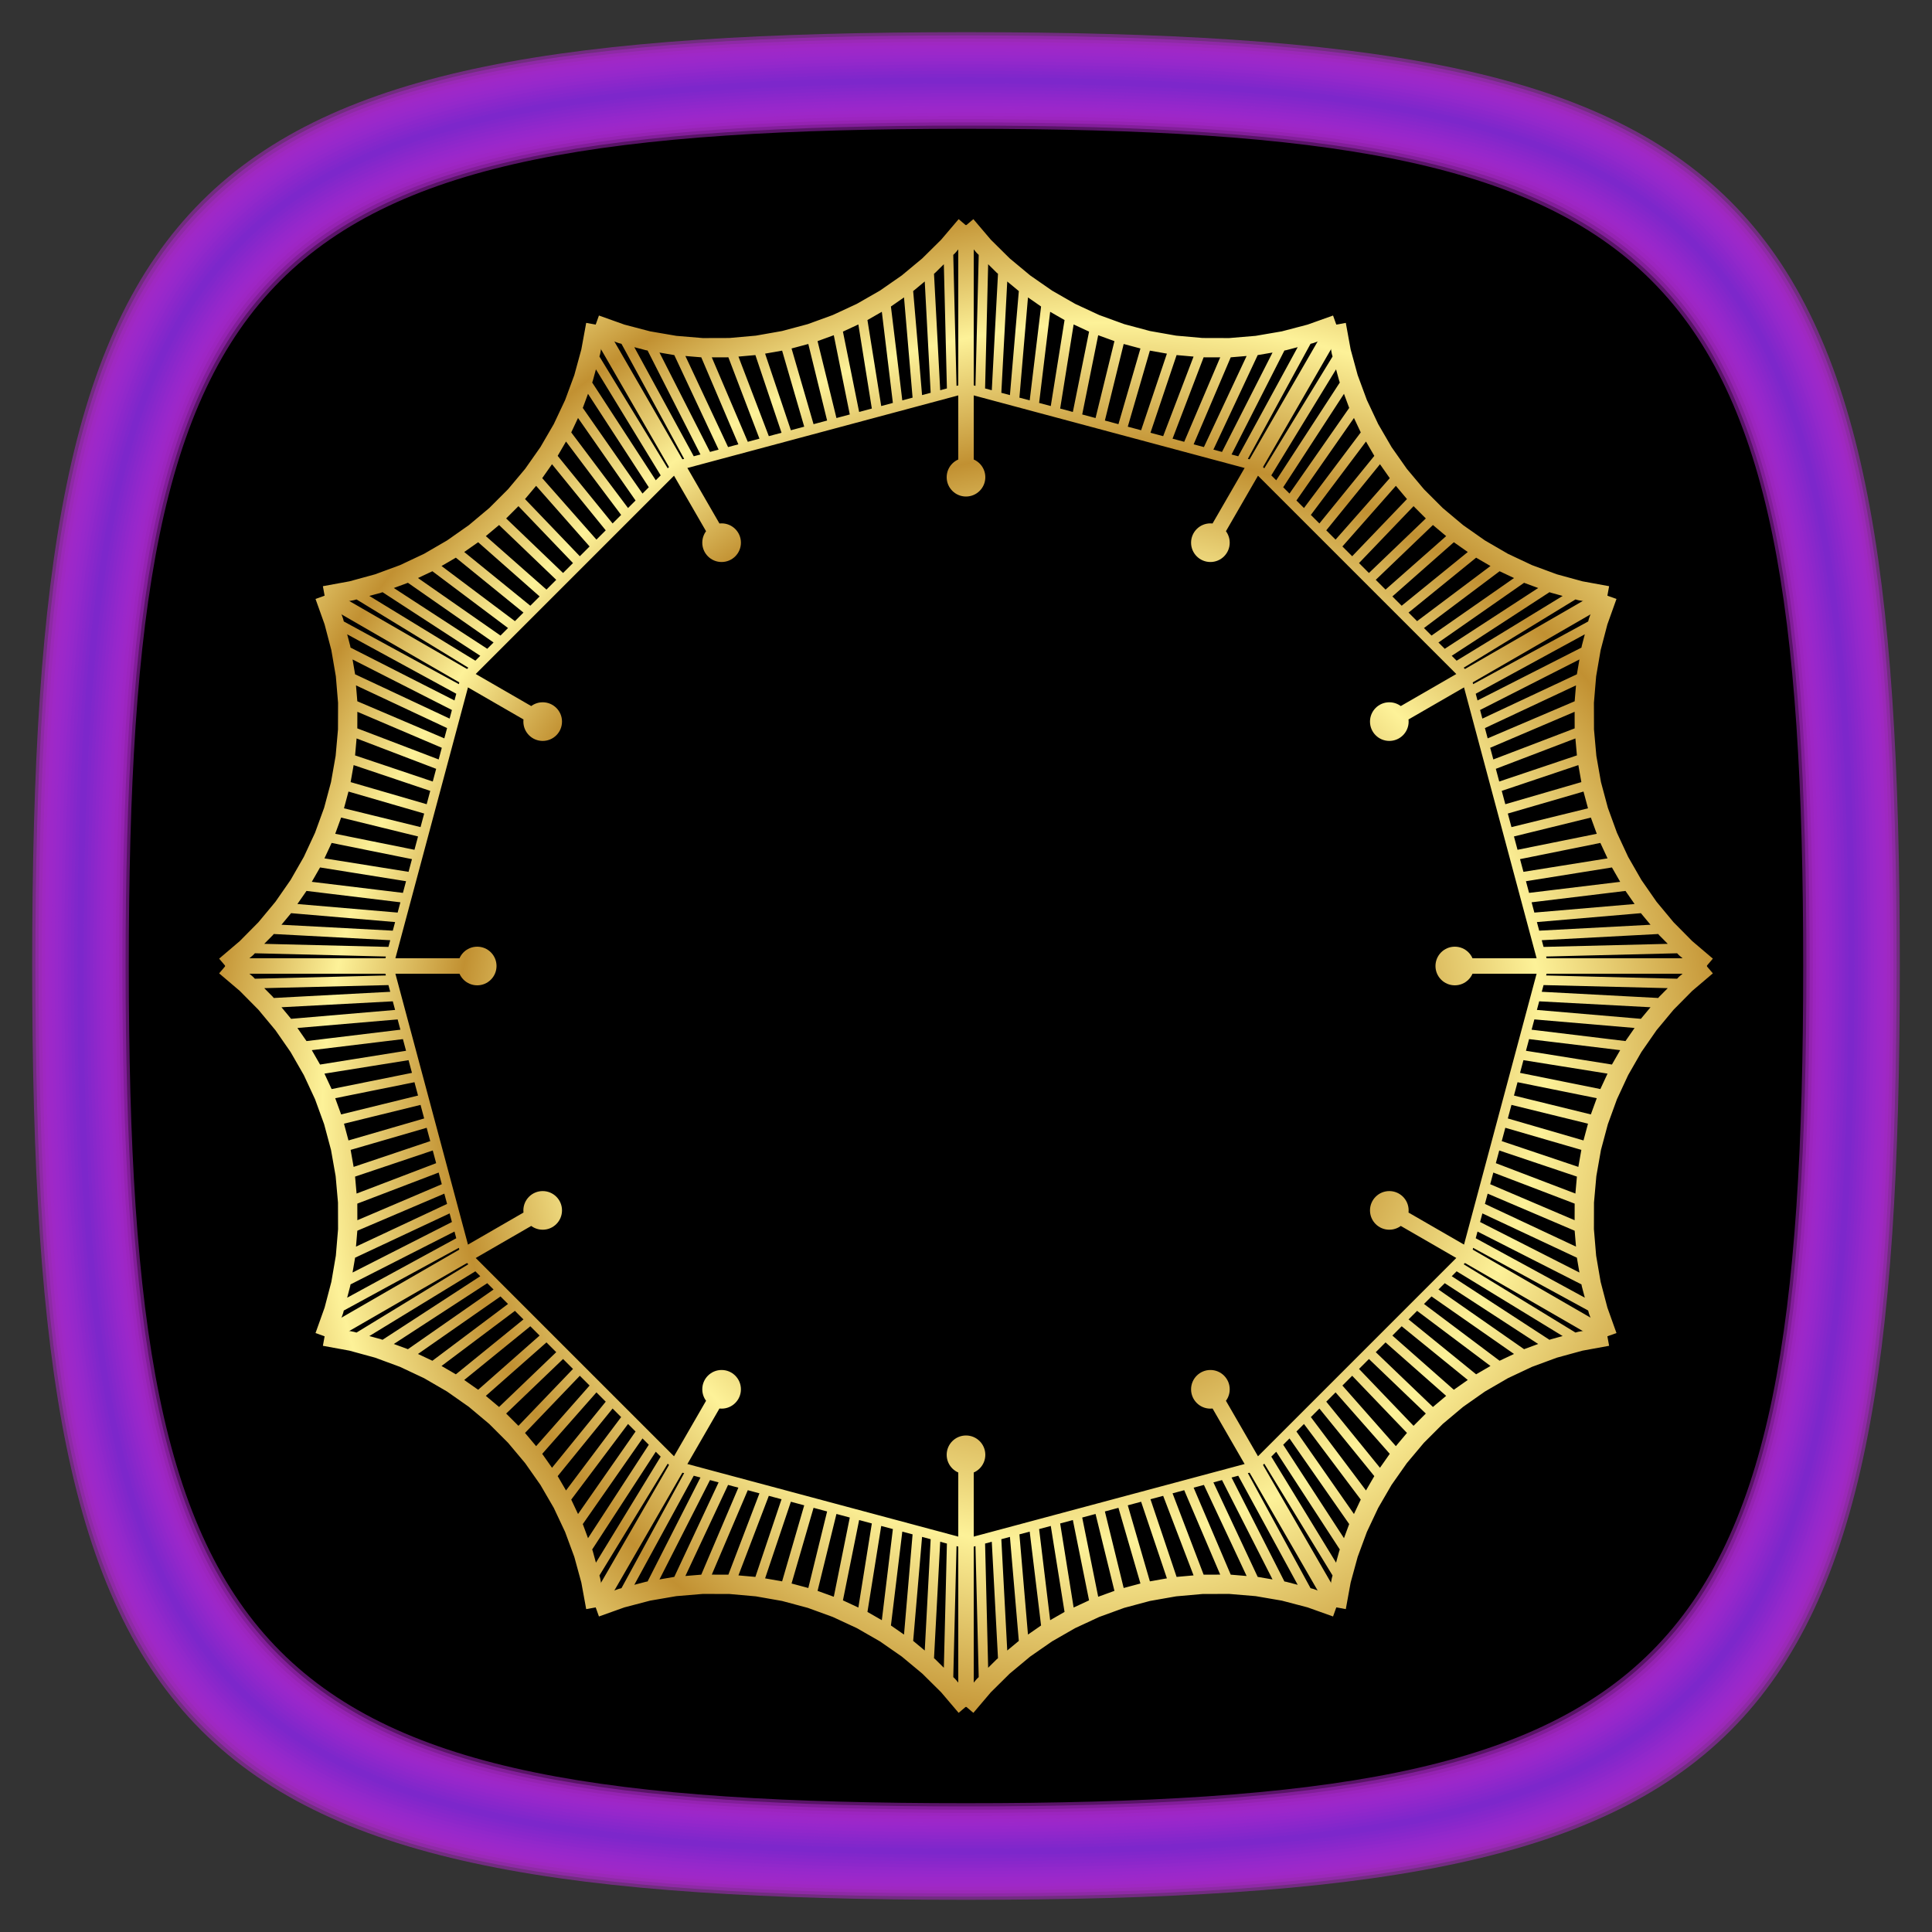 <?xml version="1.0" encoding="UTF-8"?>
<svg xmlns="http://www.w3.org/2000/svg" xmlns:xlink="http://www.w3.org/1999/xlink" width="2000" height="2000" viewBox="0 0 2000 2000">
<rect x="0" y="0" width="2000" height="2000" fill="#333333" stroke="none"/>
<defs>
<radialGradient id="radial-pattern-0" gradientUnits="userSpaceOnUse" cx="10" cy="10" fx="0" fy="0" r="50" spreadMethod="reflect" gradientTransform="matrix(3.333, 0, 0, 3.333, 1000, 1000)">
<stop offset="0" stop-color="rgb(75.8%, 56.6%, 19.4%)" stop-opacity="1"/>
<stop offset="1" stop-color="rgb(99.25%, 94.8%, 59.85%)" stop-opacity="1"/>
</radialGradient>
<radialGradient id="radial-pattern-1" gradientUnits="userSpaceOnUse" cx="10" cy="10" fx="0" fy="0" r="50" spreadMethod="reflect" gradientTransform="matrix(3.333, 0, 0, 3.333, 1000, 1000)">
<stop offset="0" stop-color="rgb(75.8%, 56.6%, 19.4%)" stop-opacity="1"/>
<stop offset="1" stop-color="rgb(99.25%, 94.8%, 59.85%)" stop-opacity="1"/>
</radialGradient>
<radialGradient id="radial-pattern-2" gradientUnits="userSpaceOnUse" cx="10" cy="10" fx="0" fy="0" r="50" spreadMethod="reflect" gradientTransform="matrix(3.333, 0, 0, 3.333, 1000, 1000)">
<stop offset="0" stop-color="rgb(75.8%, 56.6%, 19.4%)" stop-opacity="1"/>
<stop offset="1" stop-color="rgb(99.25%, 94.8%, 59.85%)" stop-opacity="1"/>
</radialGradient>
<radialGradient id="radial-pattern-3" gradientUnits="userSpaceOnUse" cx="10" cy="10" fx="0" fy="0" r="50" spreadMethod="reflect" gradientTransform="matrix(3.333, 0, 0, 3.333, 1000, 1000)">
<stop offset="0" stop-color="rgb(75.8%, 56.6%, 19.4%)" stop-opacity="1"/>
<stop offset="1" stop-color="rgb(99.25%, 94.8%, 59.85%)" stop-opacity="1"/>
</radialGradient>
<radialGradient id="radial-pattern-4" gradientUnits="userSpaceOnUse" cx="10" cy="10" fx="0" fy="0" r="50" spreadMethod="reflect" gradientTransform="matrix(3.333, 0, 0, 3.333, 1000, 1000)">
<stop offset="0" stop-color="rgb(75.8%, 56.6%, 19.4%)" stop-opacity="1"/>
<stop offset="1" stop-color="rgb(99.25%, 94.8%, 59.85%)" stop-opacity="1"/>
</radialGradient>
<radialGradient id="radial-pattern-5" gradientUnits="userSpaceOnUse" cx="10" cy="10" fx="0" fy="0" r="50" spreadMethod="reflect" gradientTransform="matrix(3.333, 0, 0, 3.333, 1000, 1000)">
<stop offset="0" stop-color="rgb(75.8%, 56.6%, 19.4%)" stop-opacity="1"/>
<stop offset="1" stop-color="rgb(99.25%, 94.8%, 59.85%)" stop-opacity="1"/>
</radialGradient>
<radialGradient id="radial-pattern-6" gradientUnits="userSpaceOnUse" cx="10" cy="10" fx="0" fy="0" r="50" spreadMethod="reflect" gradientTransform="matrix(3.333, 0, 0, 3.333, 1000, 1000)">
<stop offset="0" stop-color="rgb(75.8%, 56.6%, 19.4%)" stop-opacity="1"/>
<stop offset="1" stop-color="rgb(99.25%, 94.8%, 59.85%)" stop-opacity="1"/>
</radialGradient>
<radialGradient id="radial-pattern-7" gradientUnits="userSpaceOnUse" cx="10" cy="10" fx="0" fy="0" r="50" spreadMethod="reflect" gradientTransform="matrix(3.333, 0, 0, 3.333, 1000, 1000)">
<stop offset="0" stop-color="rgb(75.8%, 56.6%, 19.4%)" stop-opacity="1"/>
<stop offset="1" stop-color="rgb(99.25%, 94.8%, 59.85%)" stop-opacity="1"/>
</radialGradient>
<radialGradient id="radial-pattern-8" gradientUnits="userSpaceOnUse" cx="10" cy="10" fx="0" fy="0" r="50" spreadMethod="reflect" gradientTransform="matrix(3.333, 0, 0, 3.333, 1000, 1000)">
<stop offset="0" stop-color="rgb(75.8%, 56.6%, 19.4%)" stop-opacity="1"/>
<stop offset="1" stop-color="rgb(99.25%, 94.8%, 59.85%)" stop-opacity="1"/>
</radialGradient>
<radialGradient id="radial-pattern-9" gradientUnits="userSpaceOnUse" cx="10" cy="10" fx="0" fy="0" r="50" spreadMethod="reflect" gradientTransform="matrix(3.333, 0, 0, 3.333, 1000, 1000)">
<stop offset="0" stop-color="rgb(75.8%, 56.6%, 19.4%)" stop-opacity="1"/>
<stop offset="1" stop-color="rgb(99.25%, 94.8%, 59.85%)" stop-opacity="1"/>
</radialGradient>
<radialGradient id="radial-pattern-10" gradientUnits="userSpaceOnUse" cx="10" cy="10" fx="0" fy="0" r="50" spreadMethod="reflect" gradientTransform="matrix(3.333, 0, 0, 3.333, 1000, 1000)">
<stop offset="0" stop-color="rgb(75.8%, 56.6%, 19.4%)" stop-opacity="1"/>
<stop offset="1" stop-color="rgb(99.25%, 94.8%, 59.85%)" stop-opacity="1"/>
</radialGradient>
<radialGradient id="radial-pattern-11" gradientUnits="userSpaceOnUse" cx="10" cy="10" fx="0" fy="0" r="50" spreadMethod="reflect" gradientTransform="matrix(3.333, 0, 0, 3.333, 1000, 1000)">
<stop offset="0" stop-color="rgb(75.8%, 56.6%, 19.4%)" stop-opacity="1"/>
<stop offset="1" stop-color="rgb(99.25%, 94.8%, 59.85%)" stop-opacity="1"/>
</radialGradient>
<radialGradient id="radial-pattern-12" gradientUnits="userSpaceOnUse" cx="10" cy="10" fx="0" fy="0" r="50" spreadMethod="reflect" gradientTransform="matrix(3.333, 0, 0, 3.333, 1000, 1000)">
<stop offset="0" stop-color="rgb(75.8%, 56.6%, 19.4%)" stop-opacity="1"/>
<stop offset="1" stop-color="rgb(99.25%, 94.8%, 59.85%)" stop-opacity="1"/>
</radialGradient>
<radialGradient id="radial-pattern-13" gradientUnits="userSpaceOnUse" cx="10" cy="10" fx="0" fy="0" r="50" spreadMethod="reflect" gradientTransform="matrix(3.333, 0, 0, 3.333, 1000, 1000)">
<stop offset="0" stop-color="rgb(75.8%, 56.6%, 19.4%)" stop-opacity="1"/>
<stop offset="1" stop-color="rgb(99.25%, 94.8%, 59.85%)" stop-opacity="1"/>
</radialGradient>
<radialGradient id="radial-pattern-14" gradientUnits="userSpaceOnUse" cx="10" cy="10" fx="0" fy="0" r="50" spreadMethod="reflect" gradientTransform="matrix(3.333, 0, 0, 3.333, 1000, 1000)">
<stop offset="0" stop-color="rgb(75.8%, 56.6%, 19.4%)" stop-opacity="1"/>
<stop offset="1" stop-color="rgb(99.25%, 94.8%, 59.85%)" stop-opacity="1"/>
</radialGradient>
<radialGradient id="radial-pattern-15" gradientUnits="userSpaceOnUse" cx="10" cy="10" fx="0" fy="0" r="50" spreadMethod="reflect" gradientTransform="matrix(3.333, 0, 0, 3.333, 1000, 1000)">
<stop offset="0" stop-color="rgb(75.8%, 56.6%, 19.4%)" stop-opacity="1"/>
<stop offset="1" stop-color="rgb(99.25%, 94.8%, 59.85%)" stop-opacity="1"/>
</radialGradient>
<radialGradient id="radial-pattern-16" gradientUnits="userSpaceOnUse" cx="10" cy="10" fx="0" fy="0" r="50" spreadMethod="reflect" gradientTransform="matrix(3.333, 0, 0, 3.333, 1000, 1000)">
<stop offset="0" stop-color="rgb(75.8%, 56.6%, 19.4%)" stop-opacity="1"/>
<stop offset="1" stop-color="rgb(99.25%, 94.8%, 59.85%)" stop-opacity="1"/>
</radialGradient>
<radialGradient id="radial-pattern-17" gradientUnits="userSpaceOnUse" cx="10" cy="10" fx="0" fy="0" r="50" spreadMethod="reflect" gradientTransform="matrix(3.333, 0, 0, 3.333, 1000, 1000)">
<stop offset="0" stop-color="rgb(75.8%, 56.6%, 19.4%)" stop-opacity="1"/>
<stop offset="1" stop-color="rgb(99.25%, 94.8%, 59.85%)" stop-opacity="1"/>
</radialGradient>
<radialGradient id="radial-pattern-18" gradientUnits="userSpaceOnUse" cx="10" cy="10" fx="0" fy="0" r="50" spreadMethod="reflect" gradientTransform="matrix(3.333, 0, 0, 3.333, 1000, 1000)">
<stop offset="0" stop-color="rgb(75.8%, 56.6%, 19.4%)" stop-opacity="1"/>
<stop offset="1" stop-color="rgb(99.25%, 94.8%, 59.85%)" stop-opacity="1"/>
</radialGradient>
<radialGradient id="radial-pattern-19" gradientUnits="userSpaceOnUse" cx="10" cy="10" fx="0" fy="0" r="50" spreadMethod="reflect" gradientTransform="matrix(3.333, 0, 0, 3.333, 1000, 1000)">
<stop offset="0" stop-color="rgb(75.8%, 56.6%, 19.4%)" stop-opacity="1"/>
<stop offset="1" stop-color="rgb(99.25%, 94.8%, 59.85%)" stop-opacity="1"/>
</radialGradient>
<radialGradient id="radial-pattern-20" gradientUnits="userSpaceOnUse" cx="10" cy="10" fx="0" fy="0" r="50" spreadMethod="reflect" gradientTransform="matrix(3.333, 0, 0, 3.333, 1000, 1000)">
<stop offset="0" stop-color="rgb(75.8%, 56.6%, 19.4%)" stop-opacity="1"/>
<stop offset="1" stop-color="rgb(99.25%, 94.8%, 59.85%)" stop-opacity="1"/>
</radialGradient>
<radialGradient id="radial-pattern-21" gradientUnits="userSpaceOnUse" cx="10" cy="10" fx="0" fy="0" r="50" spreadMethod="reflect" gradientTransform="matrix(3.333, 0, 0, 3.333, 1000, 1000)">
<stop offset="0" stop-color="rgb(75.8%, 56.6%, 19.4%)" stop-opacity="1"/>
<stop offset="1" stop-color="rgb(99.25%, 94.8%, 59.85%)" stop-opacity="1"/>
</radialGradient>
<radialGradient id="radial-pattern-22" gradientUnits="userSpaceOnUse" cx="10" cy="10" fx="0" fy="0" r="50" spreadMethod="reflect" gradientTransform="matrix(3.333, 0, 0, 3.333, 1000, 1000)">
<stop offset="0" stop-color="rgb(75.8%, 56.6%, 19.4%)" stop-opacity="1"/>
<stop offset="1" stop-color="rgb(99.25%, 94.8%, 59.85%)" stop-opacity="1"/>
</radialGradient>
<radialGradient id="radial-pattern-23" gradientUnits="userSpaceOnUse" cx="10" cy="10" fx="0" fy="0" r="50" spreadMethod="reflect" gradientTransform="matrix(3.333, 0, 0, 3.333, 1000, 1000)">
<stop offset="0" stop-color="rgb(75.8%, 56.6%, 19.4%)" stop-opacity="1"/>
<stop offset="1" stop-color="rgb(99.25%, 94.8%, 59.85%)" stop-opacity="1"/>
</radialGradient>
</defs>
<path fill-rule="nonzero" fill="rgb(0%, 0%, 0%)" fill-opacity="1" d="M 66.668 1000 C 66.668 206.668 206.668 66.668 1000 66.668 C 1793.332 66.668 1933.332 206.668 1933.332 1000 C 1933.332 1793.332 1793.332 1933.332 1000 1933.332 C 206.668 1933.332 66.668 1793.332 66.668 1000 Z M 66.668 1000 "/>
<path fill-rule="nonzero" fill="rgb(69.333%, 16%, 80%)" fill-opacity="0.5" d="M 33.332 1000 C 33.332 178.332 178.332 33.332 1000 33.332 C 1821.668 33.332 1966.668 178.332 1966.668 1000 C 1966.668 1821.668 1821.668 1966.668 1000 1966.668 C 178.332 1966.668 33.332 1821.668 33.332 1000 Z M 1866.668 1000 C 1866.668 263.332 1736.668 133.332 1000 133.332 C 263.332 133.332 133.332 263.332 133.332 1000 C 133.332 1736.668 263.332 1866.668 1000 1866.668 C 1736.668 1866.668 1866.668 1736.668 1866.668 1000 Z M 1866.668 1000 "/>
<path fill-rule="nonzero" fill="rgb(67.81%, 16%, 80%)" fill-opacity="0.5" d="M 36.668 1000 C 36.668 181.168 181.168 36.668 1000 36.668 C 1818.832 36.668 1963.332 181.168 1963.332 1000 C 1963.332 1818.832 1818.832 1963.332 1000 1963.332 C 181.168 1963.332 36.668 1818.832 36.668 1000 Z M 1870 1000 C 1870 260.5 1739.5 130 1000 130 C 260.5 130 130 260.5 130 1000 C 130 1739.5 260.5 1870 1000 1870 C 1739.5 1870 1870 1739.5 1870 1000 Z M 1870 1000 "/>
<path fill-rule="nonzero" fill="rgb(66.286%, 16%, 80%)" fill-opacity="0.5" d="M 40 1000 C 40 184 184 40 1000 40 C 1816 40 1960 184 1960 1000 C 1960 1816 1816 1960 1000 1960 C 184 1960 40 1816 40 1000 Z M 1873.332 1000 C 1873.332 257.668 1742.332 126.668 1000 126.668 C 257.668 126.668 126.668 257.668 126.668 1000 C 126.668 1742.332 257.668 1873.332 1000 1873.332 C 1742.332 1873.332 1873.332 1742.332 1873.332 1000 Z M 1873.332 1000 "/>
<path fill-rule="nonzero" fill="rgb(64.762%, 16%, 80%)" fill-opacity="0.5" d="M 43.332 1000 C 43.332 186.832 186.832 43.332 1000 43.332 C 1813.168 43.332 1956.668 186.832 1956.668 1000 C 1956.668 1813.168 1813.168 1956.668 1000 1956.668 C 186.832 1956.668 43.332 1813.168 43.332 1000 Z M 1876.668 1000 C 1876.668 254.832 1745.168 123.332 1000 123.332 C 254.832 123.332 123.332 254.832 123.332 1000 C 123.332 1745.168 254.832 1876.668 1000 1876.668 C 1745.168 1876.668 1876.668 1745.168 1876.668 1000 Z M 1876.668 1000 "/>
<path fill-rule="nonzero" fill="rgb(63.238%, 16%, 80%)" fill-opacity="0.5" d="M 46.668 1000 C 46.668 189.668 189.668 46.668 1000 46.668 C 1810.332 46.668 1953.332 189.668 1953.332 1000 C 1953.332 1810.332 1810.332 1953.332 1000 1953.332 C 189.668 1953.332 46.668 1810.332 46.668 1000 Z M 1880 1000 C 1880 252 1748 120 1000 120 C 252 120 120 252 120 1000 C 120 1748 252 1880 1000 1880 C 1748 1880 1880 1748 1880 1000 Z M 1880 1000 "/>
<path fill-rule="nonzero" fill="rgb(61.714%, 16%, 80%)" fill-opacity="0.5" d="M 50 1000 C 50 192.5 192.5 50 1000 50 C 1807.5 50 1950 192.5 1950 1000 C 1950 1807.5 1807.5 1950 1000 1950 C 192.5 1950 50 1807.5 50 1000 Z M 1883.332 1000 C 1883.332 249.168 1750.832 116.668 1000 116.668 C 249.168 116.668 116.668 249.168 116.668 1000 C 116.668 1750.832 249.168 1883.332 1000 1883.332 C 1750.832 1883.332 1883.332 1750.832 1883.332 1000 Z M 1883.332 1000 "/>
<path fill-rule="nonzero" fill="rgb(60.19%, 16%, 80%)" fill-opacity="0.5" d="M 53.332 1000 C 53.332 195.332 195.332 53.332 1000 53.332 C 1804.668 53.332 1946.668 195.332 1946.668 1000 C 1946.668 1804.668 1804.668 1946.668 1000 1946.668 C 195.332 1946.668 53.332 1804.668 53.332 1000 Z M 1886.668 1000 C 1886.668 246.332 1753.668 113.332 1000 113.332 C 246.332 113.332 113.332 246.332 113.332 1000 C 113.332 1753.668 246.332 1886.668 1000 1886.668 C 1753.668 1886.668 1886.668 1753.668 1886.668 1000 Z M 1886.668 1000 "/>
<path fill-rule="nonzero" fill="rgb(58.667%, 16%, 80%)" fill-opacity="0.5" d="M 56.668 1000 C 56.668 198.168 198.168 56.668 1000 56.668 C 1801.832 56.668 1943.332 198.168 1943.332 1000 C 1943.332 1801.832 1801.832 1943.332 1000 1943.332 C 198.168 1943.332 56.668 1801.832 56.668 1000 Z M 1890 1000 C 1890 243.5 1756.5 110 1000 110 C 243.5 110 110 243.5 110 1000 C 110 1756.5 243.5 1890 1000 1890 C 1756.5 1890 1890 1756.5 1890 1000 Z M 1890 1000 "/>
<path fill-rule="nonzero" fill="rgb(57.143%, 16%, 80%)" fill-opacity="0.5" d="M 60 1000 C 60 201 201 60 1000 60 C 1799 60 1940 201 1940 1000 C 1940 1799 1799 1940 1000 1940 C 201 1940 60 1799 60 1000 Z M 1893.332 1000 C 1893.332 240.668 1759.332 106.668 1000 106.668 C 240.668 106.668 106.668 240.668 106.668 1000 C 106.668 1759.332 240.668 1893.332 1000 1893.332 C 1759.332 1893.332 1893.332 1759.332 1893.332 1000 Z M 1893.332 1000 "/>
<path fill-rule="nonzero" fill="rgb(55.619%, 16%, 80%)" fill-opacity="0.5" d="M 63.332 1000 C 63.332 203.832 203.832 63.332 1000 63.332 C 1796.168 63.332 1936.668 203.832 1936.668 1000 C 1936.668 1796.168 1796.168 1936.668 1000 1936.668 C 203.832 1936.668 63.332 1796.168 63.332 1000 Z M 1896.668 1000 C 1896.668 237.832 1762.168 103.332 1000 103.332 C 237.832 103.332 103.332 237.832 103.332 1000 C 103.332 1762.168 237.832 1896.668 1000 1896.668 C 1762.168 1896.668 1896.668 1762.168 1896.668 1000 Z M 1896.668 1000 "/>
<path fill-rule="nonzero" fill="rgb(54.095%, 16%, 80%)" fill-opacity="0.5" d="M 66.668 1000 C 66.668 206.668 206.668 66.668 1000 66.668 C 1793.332 66.668 1933.332 206.668 1933.332 1000 C 1933.332 1793.332 1793.332 1933.332 1000 1933.332 C 206.668 1933.332 66.668 1793.332 66.668 1000 Z M 1900 1000 C 1900 235 1765 100 1000 100 C 235 100 100 235 100 1000 C 100 1765 235 1900 1000 1900 C 1765 1900 1900 1765 1900 1000 Z M 1900 1000 "/>
<path fill-rule="nonzero" fill="rgb(52.571%, 16%, 80%)" fill-opacity="0.5" d="M 70 1000 C 70 209.5 209.5 70 1000 70 C 1790.5 70 1930 209.5 1930 1000 C 1930 1790.5 1790.5 1930 1000 1930 C 209.5 1930 70 1790.5 70 1000 Z M 1903.332 1000 C 1903.332 232.168 1767.832 96.668 1000 96.668 C 232.168 96.668 96.668 232.168 96.668 1000 C 96.668 1767.832 232.168 1903.332 1000 1903.332 C 1767.832 1903.332 1903.332 1767.832 1903.332 1000 Z M 1903.332 1000 "/>
<path fill-rule="nonzero" fill="rgb(51.048%, 16%, 80%)" fill-opacity="0.5" d="M 73.332 1000 C 73.332 212.332 212.332 73.332 1000 73.332 C 1787.668 73.332 1926.668 212.332 1926.668 1000 C 1926.668 1787.668 1787.668 1926.668 1000 1926.668 C 212.332 1926.668 73.332 1787.668 73.332 1000 Z M 1906.668 1000 C 1906.668 229.332 1770.668 93.332 1000 93.332 C 229.332 93.332 93.332 229.332 93.332 1000 C 93.332 1770.668 229.332 1906.668 1000 1906.668 C 1770.668 1906.668 1906.668 1770.668 1906.668 1000 Z M 1906.668 1000 "/>
<path fill-rule="nonzero" fill="rgb(49.524%, 16%, 80%)" fill-opacity="0.5" d="M 76.668 1000 C 76.668 215.168 215.168 76.668 1000 76.668 C 1784.832 76.668 1923.332 215.168 1923.332 1000 C 1923.332 1784.832 1784.832 1923.332 1000 1923.332 C 215.168 1923.332 76.668 1784.832 76.668 1000 Z M 1910 1000 C 1910 226.5 1773.5 90 1000 90 C 226.5 90 90 226.5 90 1000 C 90 1773.5 226.5 1910 1000 1910 C 1773.5 1910 1910 1773.5 1910 1000 Z M 1910 1000 "/>
<path fill-rule="nonzero" fill="rgb(48%, 16%, 80%)" fill-opacity="0.5" d="M 80 1000 C 80 218 218 80 1000 80 C 1782 80 1920 218 1920 1000 C 1920 1782 1782 1920 1000 1920 C 218 1920 80 1782 80 1000 Z M 1913.332 1000 C 1913.332 223.668 1776.332 86.668 1000 86.668 C 223.668 86.668 86.668 223.668 86.668 1000 C 86.668 1776.332 223.668 1913.332 1000 1913.332 C 1776.332 1913.332 1913.332 1776.332 1913.332 1000 Z M 1913.332 1000 "/>
<path fill-rule="nonzero" fill="url(#radial-pattern-0)" d="M 1393.168 334.25 L 1398.195 361.758 L 1405.457 388.312 L 1414.988 414.141 L 1426.719 439.043 L 1440.551 462.848 L 1456.375 485.379 L 1474.07 506.465 L 1493.531 525.926 L 1514.621 543.621 L 1537.152 559.445 L 1560.957 573.277 L 1585.863 585 L 1611.688 594.531 L 1638.242 601.797 L 1665.754 606.832 L 1662.152 626.504 L 1633.797 621.316 L 1605.574 613.598 L 1578.125 603.465 L 1551.656 591.004 L 1526.359 576.305 L 1502.422 559.492 L 1480.008 540.688 L 1459.312 519.992 L 1440.5 497.578 L 1423.688 473.637 L 1408.992 448.344 L 1396.523 421.875 L 1386.395 394.426 L 1378.676 366.203 L 1373.496 337.844 Z M 1379 333.547 L 1387.664 338.547 L 1303.328 484.617 L 1294.668 479.617 Z M 1295.465 485.652 L 1302.535 478.582 L 1521.418 697.465 L 1514.348 704.535 Z M 1384.168 361.375 L 1392.703 366.586 L 1314 495.457 L 1305.465 490.242 Z M 1295.465 485.652 L 1302.535 478.582 L 1521.418 697.465 L 1514.348 704.535 Z M 1391.734 388.645 L 1400.117 394.098 L 1326.148 507.805 L 1317.77 502.352 Z M 1295.465 485.652 L 1302.535 478.582 L 1521.418 697.465 L 1514.348 704.535 Z M 1401.656 415.148 L 1409.859 420.867 L 1339.668 521.543 L 1331.465 515.824 Z M 1295.465 485.652 L 1302.535 478.582 L 1521.418 697.465 L 1514.348 704.535 Z M 1413.855 440.691 L 1421.852 446.695 L 1354.391 536.512 L 1346.395 530.508 Z M 1295.465 485.652 L 1302.535 478.582 L 1521.418 697.465 L 1514.348 704.535 Z M 1428.238 465.09 L 1436 471.395 L 1370.102 552.492 L 1362.34 546.184 Z M 1295.465 485.652 L 1302.535 478.582 L 1521.418 697.465 L 1514.348 704.535 Z M 1444.688 488.172 L 1452.188 494.785 L 1386.547 569.223 L 1379.047 562.605 Z M 1295.465 485.652 L 1302.535 478.582 L 1521.418 697.465 L 1514.348 704.535 Z M 1463.082 509.766 L 1470.301 516.688 L 1403.449 586.418 L 1396.23 579.496 Z M 1295.465 485.652 L 1302.535 478.582 L 1521.418 697.465 L 1514.348 704.535 Z M 1483.309 529.695 L 1490.23 536.914 L 1420.5 603.77 L 1413.582 596.551 Z M 1295.465 485.652 L 1302.535 478.582 L 1521.418 697.465 L 1514.348 704.535 Z M 1505.215 547.809 L 1511.828 555.309 L 1437.391 620.949 L 1430.777 613.449 Z M 1295.465 485.652 L 1302.535 478.582 L 1521.418 697.465 L 1514.348 704.535 Z M 1528.602 563.996 L 1534.91 571.758 L 1453.812 637.656 L 1447.508 629.898 Z M 1295.465 485.652 L 1302.535 478.582 L 1521.418 697.465 L 1514.348 704.535 Z M 1553.305 578.141 L 1559.309 586.137 L 1469.492 653.602 L 1463.484 645.605 Z M 1295.465 485.652 L 1302.535 478.582 L 1521.418 697.465 L 1514.348 704.535 Z M 1579.133 590.133 L 1584.852 598.336 L 1484.172 668.531 L 1478.453 660.328 Z M 1295.465 485.652 L 1302.535 478.582 L 1521.418 697.465 L 1514.348 704.535 Z M 1605.906 599.875 L 1611.359 608.254 L 1497.645 682.23 L 1492.195 673.848 Z M 1295.465 485.652 L 1302.535 478.582 L 1521.418 697.465 L 1514.348 704.535 Z M 1633.414 607.289 L 1638.625 615.824 L 1509.754 694.531 L 1504.539 685.996 Z M 1295.465 485.652 L 1302.535 478.582 L 1521.418 697.465 L 1514.348 704.535 Z M 1661.453 612.336 L 1666.453 621 L 1520.383 705.332 L 1515.383 696.672 Z M 1295.465 485.652 L 1302.535 478.582 L 1521.418 697.465 L 1514.348 704.535 Z M 1295.465 485.652 "/>
<path fill-rule="nonzero" fill="url(#radial-pattern-1)" d="M 1259.926 565.789 L 1246.07 557.789 L 1376.402 332.047 L 1390.262 340.047 Z M 1259.926 565.789 L 1273 561.789 C 1273 572.836 1264.043 581.789 1253 581.789 C 1241.953 581.789 1233 572.836 1233 561.789 C 1233 550.746 1241.953 541.789 1253 541.789 C 1264.043 541.789 1273 550.746 1273 561.789 Z M 1259.926 565.789 "/>
<path fill-rule="nonzero" fill="url(#radial-pattern-2)" d="M 1673.371 620.031 L 1663.961 646.367 L 1656.977 672.996 L 1652.316 700.125 L 1650.023 727.559 L 1650.094 755.086 L 1652.543 782.512 L 1657.32 809.621 L 1664.449 836.207 L 1673.863 862.078 L 1685.461 887.047 L 1699.164 910.926 L 1714.871 933.535 L 1732.469 954.703 L 1751.836 974.27 L 1773.145 992.379 L 1760.191 1007.621 L 1738.227 988.949 L 1717.645 968.152 L 1698.938 945.656 L 1682.246 921.629 L 1667.684 896.254 L 1655.363 869.723 L 1645.355 842.227 L 1637.777 813.957 L 1632.695 785.141 L 1630.098 756.004 L 1630.02 726.75 L 1632.461 697.594 L 1637.414 668.758 L 1644.836 640.453 L 1654.535 613.305 Z M 1661.453 612.336 L 1666.453 621 L 1520.383 705.332 L 1515.383 696.672 Z M 1513.055 702.297 L 1522.715 699.707 L 1602.832 998.707 L 1593.172 1001.293 Z M 1652.008 639.02 L 1656.793 647.801 L 1524.203 720.051 L 1519.418 711.27 Z M 1513.055 702.297 L 1522.715 699.707 L 1602.832 998.707 L 1593.172 1001.293 Z M 1644.93 666.418 L 1649.461 675.332 L 1528.555 736.82 L 1524.02 727.906 Z M 1513.055 702.297 L 1522.715 699.707 L 1602.832 998.707 L 1593.172 1001.293 Z M 1640.266 694.332 L 1644.512 703.387 L 1533.391 755.477 L 1529.145 746.426 Z M 1513.055 702.297 L 1522.715 699.707 L 1602.832 998.707 L 1593.172 1001.293 Z M 1638.059 722.555 L 1641.98 731.754 L 1538.656 775.801 L 1534.734 766.602 Z M 1513.055 702.297 L 1522.715 699.707 L 1602.832 998.707 L 1593.172 1001.293 Z M 1638.312 750.875 L 1641.879 760.215 L 1544.27 797.492 L 1540.703 788.152 Z M 1513.055 702.297 L 1522.715 699.707 L 1602.832 998.707 L 1593.172 1001.293 Z M 1641.023 779.086 L 1644.215 788.566 L 1550.148 820.207 L 1546.961 810.73 Z M 1513.055 702.297 L 1522.715 699.707 L 1602.832 998.707 L 1593.172 1001.293 Z M 1646.152 806.988 L 1648.945 816.59 L 1556.188 843.551 L 1553.398 833.949 Z M 1513.055 702.297 L 1522.715 699.707 L 1602.832 998.707 L 1593.172 1001.293 Z M 1653.711 834.359 L 1656.094 844.074 L 1562.281 867.105 L 1559.898 857.395 Z M 1513.055 702.297 L 1522.715 699.707 L 1602.832 998.707 L 1593.172 1001.293 Z M 1663.625 861 L 1665.602 870.801 L 1568.316 890.43 L 1566.34 880.629 Z M 1513.055 702.297 L 1522.715 699.707 L 1602.832 998.707 L 1593.172 1001.293 Z M 1675.781 886.715 L 1677.363 896.586 L 1574.188 913.109 L 1572.605 903.238 Z M 1513.055 702.297 L 1522.715 699.707 L 1602.832 998.707 L 1593.172 1001.293 Z M 1690.102 911.312 L 1691.305 921.242 L 1579.789 934.758 L 1578.586 924.832 Z M 1513.055 702.297 L 1522.715 699.707 L 1602.832 998.707 L 1593.172 1001.293 Z M 1706.477 934.613 L 1707.328 944.578 L 1585.039 955.027 L 1584.191 945.062 Z M 1513.055 702.297 L 1522.715 699.707 L 1602.832 998.707 L 1593.172 1001.293 Z M 1724.789 956.434 L 1725.32 966.422 L 1589.863 973.629 L 1589.332 963.641 Z M 1513.055 702.297 L 1522.715 699.707 L 1602.832 998.707 L 1593.172 1001.293 Z M 1744.906 976.613 L 1745.152 986.609 L 1594.195 990.336 L 1593.949 980.336 Z M 1513.055 702.297 L 1522.715 699.707 L 1602.832 998.707 L 1593.172 1001.293 Z M 1766.668 995 L 1766.668 1005 L 1598 1005 L 1598 995 Z M 1513.055 702.297 L 1522.715 699.707 L 1602.832 998.707 L 1593.172 1001.293 Z M 1513.055 702.297 "/>
<path fill-rule="nonzero" fill="url(#radial-pattern-3)" d="M 1442.211 753.93 L 1434.211 740.074 L 1659.953 609.738 L 1667.953 623.598 Z M 1442.211 753.93 L 1458.211 747 C 1458.211 758.047 1449.254 767 1438.211 767 C 1427.164 767 1418.211 758.047 1418.211 747 C 1418.211 735.957 1427.164 727 1438.211 727 C 1449.254 727 1458.211 735.957 1458.211 747 Z M 1442.211 753.93 "/>
<path fill-rule="nonzero" fill="url(#radial-pattern-4)" d="M 1773.141 1007.621 L 1751.828 1025.727 L 1732.461 1045.293 L 1714.859 1066.457 L 1699.156 1089.07 L 1685.453 1112.945 L 1673.855 1137.918 L 1664.445 1163.789 L 1657.32 1190.375 L 1652.539 1217.484 L 1650.094 1244.91 L 1650.023 1272.438 L 1652.32 1299.871 L 1656.98 1327.004 L 1663.965 1353.633 L 1673.371 1379.969 L 1654.535 1386.695 L 1644.84 1359.543 L 1637.414 1331.242 L 1632.461 1302.406 L 1630.02 1273.25 L 1630.094 1243.992 L 1632.695 1214.855 L 1637.773 1186.039 L 1645.352 1157.77 L 1655.355 1130.273 L 1667.676 1103.738 L 1682.242 1078.367 L 1698.93 1054.336 L 1717.637 1031.84 L 1738.223 1011.043 L 1760.195 992.379 Z M 1766.668 995 L 1766.668 1005 L 1598 1005 L 1598 995 Z M 1593.172 998.707 L 1602.832 1001.293 L 1522.715 1300.293 L 1513.055 1297.703 Z M 1745.148 1013.383 L 1744.902 1023.383 L 1593.949 1019.656 L 1594.195 1009.66 Z M 1593.172 998.707 L 1602.832 1001.293 L 1522.715 1300.293 L 1513.055 1297.703 Z M 1725.316 1033.574 L 1724.785 1043.559 L 1589.332 1036.355 L 1589.863 1026.367 Z M 1593.172 998.707 L 1602.832 1001.293 L 1522.715 1300.293 L 1513.055 1297.703 Z M 1707.32 1055.414 L 1706.469 1065.379 L 1584.191 1054.93 L 1585.043 1044.969 Z M 1593.172 998.707 L 1602.832 1001.293 L 1522.715 1300.293 L 1513.055 1297.703 Z M 1691.301 1078.754 L 1690.098 1088.68 L 1578.59 1075.164 L 1579.793 1065.238 Z M 1593.172 998.707 L 1602.832 1001.293 L 1522.715 1300.293 L 1513.055 1297.703 Z M 1677.355 1103.406 L 1675.773 1113.281 L 1572.605 1096.758 L 1574.188 1086.883 Z M 1593.172 998.707 L 1602.832 1001.293 L 1522.715 1300.293 L 1513.055 1297.703 Z M 1665.594 1129.191 L 1663.617 1138.996 L 1566.34 1119.367 L 1568.316 1109.566 Z M 1593.172 998.707 L 1602.832 1001.293 L 1522.715 1300.293 L 1513.055 1297.703 Z M 1656.09 1155.922 L 1653.707 1165.633 L 1559.898 1142.605 L 1562.281 1132.895 Z M 1593.172 998.707 L 1602.832 1001.293 L 1522.715 1300.293 L 1513.055 1297.703 Z M 1648.941 1183.406 L 1646.152 1193.008 L 1553.398 1166.051 L 1556.191 1156.449 Z M 1593.172 998.707 L 1602.832 1001.293 L 1522.715 1300.293 L 1513.055 1297.703 Z M 1644.211 1211.434 L 1641.023 1220.91 L 1546.961 1189.27 L 1550.148 1179.789 Z M 1593.172 998.707 L 1602.832 1001.293 L 1522.715 1300.293 L 1513.055 1297.703 Z M 1641.879 1239.781 L 1638.309 1249.121 L 1540.703 1211.848 L 1544.273 1202.504 Z M 1593.172 998.707 L 1602.832 1001.293 L 1522.715 1300.293 L 1513.055 1297.703 Z M 1641.98 1268.246 L 1638.059 1277.445 L 1534.734 1233.395 L 1538.656 1224.195 Z M 1593.172 998.707 L 1602.832 1001.293 L 1522.715 1300.293 L 1513.055 1297.703 Z M 1644.512 1296.609 L 1640.27 1305.664 L 1529.145 1253.574 L 1533.391 1244.52 Z M 1593.172 998.707 L 1602.832 1001.293 L 1522.715 1300.293 L 1513.055 1297.703 Z M 1649.465 1324.664 L 1644.934 1333.578 L 1524.02 1272.094 L 1528.555 1263.18 Z M 1593.172 998.707 L 1602.832 1001.293 L 1522.715 1300.293 L 1513.055 1297.703 Z M 1656.793 1352.199 L 1652.012 1360.98 L 1519.418 1288.73 L 1524.203 1279.949 Z M 1593.172 998.707 L 1602.832 1001.293 L 1522.715 1300.293 L 1513.055 1297.703 Z M 1666.453 1379 L 1661.453 1387.664 L 1515.383 1303.328 L 1520.383 1294.668 Z M 1593.172 998.707 L 1602.832 1001.293 L 1522.715 1300.293 L 1513.055 1297.703 Z M 1593.172 998.707 "/>
<path fill-rule="nonzero" fill="url(#radial-pattern-5)" d="M 1506 1008 L 1506 992 L 1766.668 992 L 1766.668 1008 Z M 1506 1008 L 1526 1000 C 1526 1011.047 1517.047 1020 1506 1020 C 1494.957 1020 1486 1011.047 1486 1000 C 1486 988.953 1494.957 980 1506 980 C 1517.047 980 1526 988.953 1526 1000 Z M 1506 1008 "/>
<path fill-rule="nonzero" fill="url(#radial-pattern-6)" d="M 1665.75 1393.168 L 1638.238 1398.191 L 1611.684 1405.457 L 1585.855 1414.98 L 1560.949 1426.711 L 1537.145 1440.539 L 1514.613 1456.363 L 1493.527 1474.062 L 1474.062 1493.527 L 1456.363 1514.613 L 1440.539 1537.145 L 1426.711 1560.949 L 1414.98 1585.855 L 1405.457 1611.684 L 1398.191 1638.238 L 1393.168 1665.75 L 1373.496 1662.156 L 1378.672 1633.797 L 1386.391 1605.574 L 1396.52 1578.121 L 1408.984 1551.648 L 1423.68 1526.355 L 1440.492 1502.414 L 1459.305 1480 L 1480 1459.305 L 1502.414 1440.492 L 1526.355 1423.68 L 1551.648 1408.984 L 1578.121 1396.52 L 1605.574 1386.391 L 1633.797 1378.672 L 1662.156 1373.496 Z M 1666.453 1379 L 1661.453 1387.664 L 1515.383 1303.328 L 1520.383 1294.668 Z M 1514.348 1295.465 L 1521.418 1302.535 L 1302.535 1521.418 L 1295.465 1514.348 Z M 1638.625 1384.164 L 1633.41 1392.699 L 1504.547 1313.996 L 1509.758 1305.465 Z M 1514.348 1295.465 L 1521.418 1302.535 L 1302.535 1521.418 L 1295.465 1514.348 Z M 1611.355 1391.734 L 1605.902 1400.113 L 1492.199 1326.148 L 1497.652 1317.766 Z M 1514.348 1295.465 L 1521.418 1302.535 L 1302.535 1521.418 L 1295.465 1514.348 Z M 1584.848 1401.648 L 1579.129 1409.852 L 1478.457 1339.668 L 1484.176 1331.465 Z M 1514.348 1295.465 L 1521.418 1302.535 L 1302.535 1521.418 L 1295.465 1514.348 Z M 1559.305 1413.852 L 1553.297 1421.848 L 1463.488 1354.387 L 1469.496 1346.395 Z M 1514.348 1295.465 L 1521.418 1302.535 L 1302.535 1521.418 L 1295.465 1514.348 Z M 1534.902 1428.23 L 1528.598 1435.988 L 1447.512 1370.098 L 1453.816 1362.34 Z M 1514.348 1295.465 L 1521.418 1302.535 L 1302.535 1521.418 L 1295.465 1514.348 Z M 1511.82 1444.68 L 1505.207 1452.18 L 1430.781 1386.547 L 1437.395 1379.047 Z M 1514.348 1295.465 L 1521.418 1302.535 L 1302.535 1521.418 L 1295.465 1514.348 Z M 1490.223 1463.074 L 1483.305 1470.293 L 1413.582 1403.449 L 1420.504 1396.23 Z M 1514.348 1295.465 L 1521.418 1302.535 L 1302.535 1521.418 L 1295.465 1514.348 Z M 1470.293 1483.305 L 1463.074 1490.223 L 1396.23 1420.504 L 1403.449 1413.582 Z M 1514.348 1295.465 L 1521.418 1302.535 L 1302.535 1521.418 L 1295.465 1514.348 Z M 1452.18 1505.207 L 1444.68 1511.82 L 1379.047 1437.395 L 1386.547 1430.781 Z M 1514.348 1295.465 L 1521.418 1302.535 L 1302.535 1521.418 L 1295.465 1514.348 Z M 1435.988 1528.598 L 1428.23 1534.902 L 1362.34 1453.816 L 1370.098 1447.512 Z M 1514.348 1295.465 L 1521.418 1302.535 L 1302.535 1521.418 L 1295.465 1514.348 Z M 1421.848 1553.297 L 1413.852 1559.305 L 1346.395 1469.496 L 1354.387 1463.488 Z M 1514.348 1295.465 L 1521.418 1302.535 L 1302.535 1521.418 L 1295.465 1514.348 Z M 1409.852 1579.129 L 1401.648 1584.848 L 1331.465 1484.176 L 1339.668 1478.457 Z M 1514.348 1295.465 L 1521.418 1302.535 L 1302.535 1521.418 L 1295.465 1514.348 Z M 1400.113 1605.902 L 1391.734 1611.355 L 1317.766 1497.652 L 1326.148 1492.199 Z M 1514.348 1295.465 L 1521.418 1302.535 L 1302.535 1521.418 L 1295.465 1514.348 Z M 1392.699 1633.41 L 1384.164 1638.625 L 1305.465 1509.758 L 1313.996 1504.547 Z M 1514.348 1295.465 L 1521.418 1302.535 L 1302.535 1521.418 L 1295.465 1514.348 Z M 1387.664 1661.453 L 1379 1666.453 L 1294.668 1520.383 L 1303.328 1515.383 Z M 1514.348 1295.465 L 1521.418 1302.535 L 1302.535 1521.418 L 1295.465 1514.348 Z M 1514.348 1295.465 "/>
<path fill-rule="nonzero" fill="url(#radial-pattern-7)" d="M 1434.211 1259.926 L 1442.211 1246.07 L 1667.953 1376.402 L 1659.953 1390.262 Z M 1434.211 1259.926 L 1458.211 1253 C 1458.211 1264.043 1449.254 1273 1438.211 1273 C 1427.164 1273 1418.211 1264.043 1418.211 1253 C 1418.211 1241.953 1427.164 1233 1438.211 1233 C 1449.254 1233 1458.211 1241.953 1458.211 1253 Z M 1434.211 1259.926 "/>
<path fill-rule="nonzero" fill="url(#radial-pattern-8)" d="M 1379.969 1673.371 L 1353.633 1663.965 L 1327.004 1656.98 L 1299.871 1652.32 L 1272.438 1650.023 L 1244.91 1650.094 L 1217.484 1652.539 L 1190.375 1657.32 L 1163.789 1664.445 L 1137.918 1673.855 L 1112.945 1685.453 L 1089.07 1699.156 L 1066.457 1714.859 L 1045.293 1732.461 L 1025.727 1751.828 L 1007.621 1773.141 L 992.379 1760.195 L 1011.043 1738.223 L 1031.84 1717.637 L 1054.336 1698.93 L 1078.367 1682.242 L 1103.738 1667.676 L 1130.273 1655.355 L 1157.77 1645.352 L 1186.039 1637.773 L 1214.855 1632.695 L 1243.992 1630.094 L 1273.25 1630.02 L 1302.406 1632.461 L 1331.242 1637.414 L 1359.543 1644.84 L 1386.695 1654.535 Z M 1387.664 1661.453 L 1379 1666.453 L 1294.668 1520.383 L 1303.328 1515.383 Z M 1297.703 1513.055 L 1300.293 1522.715 L 1001.293 1602.832 L 998.707 1593.172 Z M 1360.98 1652.012 L 1352.199 1656.793 L 1279.949 1524.203 L 1288.73 1519.418 Z M 1297.703 1513.055 L 1300.293 1522.715 L 1001.293 1602.832 L 998.707 1593.172 Z M 1333.578 1644.934 L 1324.664 1649.465 L 1263.18 1528.555 L 1272.094 1524.02 Z M 1297.703 1513.055 L 1300.293 1522.715 L 1001.293 1602.832 L 998.707 1593.172 Z M 1305.664 1640.27 L 1296.609 1644.512 L 1244.52 1533.391 L 1253.574 1529.145 Z M 1297.703 1513.055 L 1300.293 1522.715 L 1001.293 1602.832 L 998.707 1593.172 Z M 1277.445 1638.059 L 1268.246 1641.98 L 1224.195 1538.656 L 1233.395 1534.734 Z M 1297.703 1513.055 L 1300.293 1522.715 L 1001.293 1602.832 L 998.707 1593.172 Z M 1249.121 1638.309 L 1239.781 1641.879 L 1202.504 1544.273 L 1211.848 1540.703 Z M 1297.703 1513.055 L 1300.293 1522.715 L 1001.293 1602.832 L 998.707 1593.172 Z M 1220.91 1641.023 L 1211.434 1644.211 L 1179.789 1550.148 L 1189.27 1546.961 Z M 1297.703 1513.055 L 1300.293 1522.715 L 1001.293 1602.832 L 998.707 1593.172 Z M 1193.008 1646.152 L 1183.406 1648.941 L 1156.449 1556.191 L 1166.051 1553.398 Z M 1297.703 1513.055 L 1300.293 1522.715 L 1001.293 1602.832 L 998.707 1593.172 Z M 1165.633 1653.707 L 1155.922 1656.09 L 1132.895 1562.281 L 1142.605 1559.898 Z M 1297.703 1513.055 L 1300.293 1522.715 L 1001.293 1602.832 L 998.707 1593.172 Z M 1138.996 1663.617 L 1129.191 1665.594 L 1109.566 1568.316 L 1119.367 1566.34 Z M 1297.703 1513.055 L 1300.293 1522.715 L 1001.293 1602.832 L 998.707 1593.172 Z M 1113.281 1675.773 L 1103.406 1677.355 L 1086.883 1574.188 L 1096.758 1572.605 Z M 1297.703 1513.055 L 1300.293 1522.715 L 1001.293 1602.832 L 998.707 1593.172 Z M 1088.68 1690.098 L 1078.754 1691.301 L 1065.238 1579.793 L 1075.164 1578.59 Z M 1297.703 1513.055 L 1300.293 1522.715 L 1001.293 1602.832 L 998.707 1593.172 Z M 1065.379 1706.469 L 1055.414 1707.32 L 1044.969 1585.043 L 1054.93 1584.191 Z M 1297.703 1513.055 L 1300.293 1522.715 L 1001.293 1602.832 L 998.707 1593.172 Z M 1043.559 1724.785 L 1033.574 1725.316 L 1026.367 1589.863 L 1036.355 1589.332 Z M 1297.703 1513.055 L 1300.293 1522.715 L 1001.293 1602.832 L 998.707 1593.172 Z M 1023.383 1744.902 L 1013.383 1745.148 L 1009.66 1594.195 L 1019.656 1593.949 Z M 1297.703 1513.055 L 1300.293 1522.715 L 1001.293 1602.832 L 998.707 1593.172 Z M 1005 1766.668 L 995 1766.668 L 995 1598 L 1005 1598 Z M 1297.703 1513.055 L 1300.293 1522.715 L 1001.293 1602.832 L 998.707 1593.172 Z M 1297.703 1513.055 "/>
<path fill-rule="nonzero" fill="url(#radial-pattern-9)" d="M 1246.07 1442.211 L 1259.926 1434.211 L 1390.262 1659.953 L 1376.402 1667.953 Z M 1246.07 1442.211 L 1273 1438.211 C 1273 1449.254 1264.043 1458.211 1253 1458.211 C 1241.953 1458.211 1233 1449.254 1233 1438.211 C 1233 1427.164 1241.953 1418.211 1253 1418.211 C 1264.043 1418.211 1273 1427.164 1273 1438.211 Z M 1246.07 1442.211 "/>
<path fill-rule="nonzero" fill="url(#radial-pattern-10)" d="M 992.379 1773.145 L 974.27 1751.836 L 954.703 1732.469 L 933.535 1714.871 L 910.926 1699.164 L 887.047 1685.461 L 862.078 1673.863 L 836.207 1664.449 L 809.621 1657.32 L 782.512 1652.543 L 755.086 1650.094 L 727.559 1650.023 L 700.125 1652.316 L 672.996 1656.977 L 646.367 1663.961 L 620.031 1673.371 L 613.305 1654.535 L 640.453 1644.836 L 668.758 1637.414 L 697.594 1632.461 L 726.75 1630.02 L 756.004 1630.098 L 785.141 1632.695 L 813.957 1637.777 L 842.227 1645.355 L 869.723 1655.363 L 896.254 1667.684 L 921.629 1682.246 L 945.656 1698.938 L 968.152 1717.645 L 988.949 1738.227 L 1007.621 1760.191 Z M 1005 1766.668 L 995 1766.668 L 995 1598 L 1005 1598 Z M 1001.293 1593.172 L 998.707 1602.832 L 699.707 1522.715 L 702.297 1513.055 Z M 986.609 1745.152 L 976.613 1744.906 L 980.336 1593.949 L 990.336 1594.195 Z M 1001.293 1593.172 L 998.707 1602.832 L 699.707 1522.715 L 702.297 1513.055 Z M 966.422 1725.32 L 956.434 1724.789 L 963.641 1589.332 L 973.629 1589.863 Z M 1001.293 1593.172 L 998.707 1602.832 L 699.707 1522.715 L 702.297 1513.055 Z M 944.578 1707.328 L 934.613 1706.477 L 945.062 1584.191 L 955.027 1585.039 Z M 1001.293 1593.172 L 998.707 1602.832 L 699.707 1522.715 L 702.297 1513.055 Z M 921.242 1691.305 L 911.312 1690.102 L 924.832 1578.586 L 934.758 1579.789 Z M 1001.293 1593.172 L 998.707 1602.832 L 699.707 1522.715 L 702.297 1513.055 Z M 896.586 1677.363 L 886.715 1675.781 L 903.238 1572.605 L 913.109 1574.188 Z M 1001.293 1593.172 L 998.707 1602.832 L 699.707 1522.715 L 702.297 1513.055 Z M 870.801 1665.602 L 861 1663.625 L 880.629 1566.34 L 890.43 1568.316 Z M 1001.293 1593.172 L 998.707 1602.832 L 699.707 1522.715 L 702.297 1513.055 Z M 844.074 1656.094 L 834.359 1653.711 L 857.395 1559.898 L 867.105 1562.281 Z M 1001.293 1593.172 L 998.707 1602.832 L 699.707 1522.715 L 702.297 1513.055 Z M 816.59 1648.945 L 806.988 1646.152 L 833.949 1553.398 L 843.551 1556.188 Z M 1001.293 1593.172 L 998.707 1602.832 L 699.707 1522.715 L 702.297 1513.055 Z M 788.566 1644.215 L 779.086 1641.023 L 810.73 1546.961 L 820.207 1550.148 Z M 1001.293 1593.172 L 998.707 1602.832 L 699.707 1522.715 L 702.297 1513.055 Z M 760.215 1641.879 L 750.875 1638.312 L 788.152 1540.703 L 797.492 1544.27 Z M 1001.293 1593.172 L 998.707 1602.832 L 699.707 1522.715 L 702.297 1513.055 Z M 731.754 1641.98 L 722.555 1638.059 L 766.602 1534.734 L 775.801 1538.656 Z M 1001.293 1593.172 L 998.707 1602.832 L 699.707 1522.715 L 702.297 1513.055 Z M 703.387 1644.512 L 694.332 1640.266 L 746.426 1529.145 L 755.477 1533.391 Z M 1001.293 1593.172 L 998.707 1602.832 L 699.707 1522.715 L 702.297 1513.055 Z M 675.332 1649.461 L 666.418 1644.93 L 727.906 1524.02 L 736.82 1528.555 Z M 1001.293 1593.172 L 998.707 1602.832 L 699.707 1522.715 L 702.297 1513.055 Z M 647.801 1656.793 L 639.02 1652.008 L 711.27 1519.418 L 720.051 1524.203 Z M 1001.293 1593.172 L 998.707 1602.832 L 699.707 1522.715 L 702.297 1513.055 Z M 621 1666.453 L 612.336 1661.453 L 696.672 1515.383 L 705.332 1520.383 Z M 1001.293 1593.172 L 998.707 1602.832 L 699.707 1522.715 L 702.297 1513.055 Z M 1001.293 1593.172 "/>
<path fill-rule="nonzero" fill="url(#radial-pattern-11)" d="M 992 1506 L 1008 1506 L 1008 1766.668 L 992 1766.668 Z M 992 1506 L 1020 1506 C 1020 1517.047 1011.047 1526 1000 1526 C 988.953 1526 980 1517.047 980 1506 C 980 1494.957 988.953 1486 1000 1486 C 1011.047 1486 1020 1494.957 1020 1506 Z M 992 1506 "/>
<path fill-rule="nonzero" fill="url(#radial-pattern-12)" d="M 606.832 1665.754 L 601.797 1638.242 L 594.531 1611.688 L 585 1585.863 L 573.277 1560.957 L 559.445 1537.152 L 543.621 1514.621 L 525.926 1493.531 L 506.465 1474.07 L 485.379 1456.375 L 462.848 1440.551 L 439.043 1426.719 L 414.141 1414.988 L 388.312 1405.457 L 361.758 1398.195 L 334.25 1393.168 L 337.844 1373.496 L 366.203 1378.676 L 394.426 1386.395 L 421.875 1396.523 L 448.344 1408.992 L 473.637 1423.688 L 497.578 1440.5 L 519.992 1459.312 L 540.688 1480.008 L 559.492 1502.422 L 576.305 1526.359 L 591.004 1551.656 L 603.465 1578.125 L 613.598 1605.574 L 621.316 1633.797 L 626.504 1662.152 Z M 621 1666.453 L 612.336 1661.453 L 696.672 1515.383 L 705.332 1520.383 Z M 704.535 1514.348 L 697.465 1521.418 L 478.582 1302.535 L 485.652 1295.465 Z M 615.824 1638.625 L 607.289 1633.414 L 685.996 1504.539 L 694.531 1509.754 Z M 704.535 1514.348 L 697.465 1521.418 L 478.582 1302.535 L 485.652 1295.465 Z M 608.254 1611.359 L 599.875 1605.906 L 673.848 1492.195 L 682.23 1497.645 Z M 704.535 1514.348 L 697.465 1521.418 L 478.582 1302.535 L 485.652 1295.465 Z M 598.336 1584.852 L 590.133 1579.133 L 660.328 1478.453 L 668.531 1484.172 Z M 704.535 1514.348 L 697.465 1521.418 L 478.582 1302.535 L 485.652 1295.465 Z M 586.137 1559.309 L 578.141 1553.305 L 645.605 1463.484 L 653.602 1469.492 Z M 704.535 1514.348 L 697.465 1521.418 L 478.582 1302.535 L 485.652 1295.465 Z M 571.758 1534.91 L 563.996 1528.602 L 629.898 1447.508 L 637.656 1453.812 Z M 704.535 1514.348 L 697.465 1521.418 L 478.582 1302.535 L 485.652 1295.465 Z M 555.309 1511.828 L 547.809 1505.215 L 613.449 1430.777 L 620.949 1437.391 Z M 704.535 1514.348 L 697.465 1521.418 L 478.582 1302.535 L 485.652 1295.465 Z M 536.914 1490.23 L 529.695 1483.309 L 596.551 1413.582 L 603.77 1420.5 Z M 704.535 1514.348 L 697.465 1521.418 L 478.582 1302.535 L 485.652 1295.465 Z M 516.688 1470.301 L 509.766 1463.082 L 579.496 1396.23 L 586.418 1403.449 Z M 704.535 1514.348 L 697.465 1521.418 L 478.582 1302.535 L 485.652 1295.465 Z M 494.785 1452.188 L 488.172 1444.688 L 562.605 1379.047 L 569.223 1386.547 Z M 704.535 1514.348 L 697.465 1521.418 L 478.582 1302.535 L 485.652 1295.465 Z M 471.395 1436 L 465.09 1428.238 L 546.184 1362.34 L 552.492 1370.102 Z M 704.535 1514.348 L 697.465 1521.418 L 478.582 1302.535 L 485.652 1295.465 Z M 446.695 1421.852 L 440.691 1413.855 L 530.508 1346.395 L 536.512 1354.391 Z M 704.535 1514.348 L 697.465 1521.418 L 478.582 1302.535 L 485.652 1295.465 Z M 420.867 1409.859 L 415.148 1401.656 L 515.824 1331.465 L 521.543 1339.668 Z M 704.535 1514.348 L 697.465 1521.418 L 478.582 1302.535 L 485.652 1295.465 Z M 394.098 1400.117 L 388.645 1391.734 L 502.352 1317.77 L 507.805 1326.148 Z M 704.535 1514.348 L 697.465 1521.418 L 478.582 1302.535 L 485.652 1295.465 Z M 366.586 1392.703 L 361.375 1384.168 L 490.242 1305.465 L 495.457 1314 Z M 704.535 1514.348 L 697.465 1521.418 L 478.582 1302.535 L 485.652 1295.465 Z M 338.547 1387.664 L 333.547 1379 L 479.617 1294.668 L 484.617 1303.328 Z M 704.535 1514.348 L 697.465 1521.418 L 478.582 1302.535 L 485.652 1295.465 Z M 704.535 1514.348 "/>
<path fill-rule="nonzero" fill="url(#radial-pattern-13)" d="M 740.074 1434.211 L 753.93 1442.211 L 623.598 1667.953 L 609.738 1659.953 Z M 740.074 1434.211 L 767 1438.211 C 767 1449.254 758.047 1458.211 747 1458.211 C 735.957 1458.211 727 1449.254 727 1438.211 C 727 1427.164 735.957 1418.211 747 1418.211 C 758.047 1418.211 767 1427.164 767 1438.211 Z M 740.074 1434.211 "/>
<path fill-rule="nonzero" fill="url(#radial-pattern-14)" d="M 326.629 1379.973 L 336.023 1353.633 L 343.008 1327.004 L 347.664 1299.871 L 349.961 1272.441 L 349.887 1244.91 L 347.449 1217.484 L 342.664 1190.375 L 335.543 1163.793 L 326.129 1137.922 L 314.531 1112.953 L 300.832 1089.074 L 285.129 1066.465 L 267.531 1045.297 L 248.164 1025.73 L 226.855 1007.621 L 239.809 992.379 L 261.773 1011.047 L 282.355 1031.844 L 301.059 1054.344 L 317.75 1078.371 L 332.305 1103.746 L 344.629 1130.277 L 354.633 1157.773 L 362.211 1186.043 L 367.293 1214.859 L 369.883 1243.996 L 369.965 1273.25 L 367.523 1302.402 L 362.57 1331.238 L 355.148 1359.539 L 345.465 1386.691 Z M 338.547 1387.664 L 333.547 1379 L 479.617 1294.668 L 484.617 1303.328 Z M 486.945 1297.703 L 477.285 1300.293 L 397.168 1001.293 L 406.828 998.707 Z M 347.98 1360.977 L 343.195 1352.195 L 475.793 1279.941 L 480.578 1288.723 Z M 486.945 1297.703 L 477.285 1300.293 L 397.168 1001.293 L 406.828 998.707 Z M 355.055 1333.578 L 350.523 1324.664 L 471.445 1263.172 L 475.977 1272.086 Z M 486.945 1297.703 L 477.285 1300.293 L 397.168 1001.293 L 406.828 998.707 Z M 359.715 1305.664 L 355.469 1296.609 L 466.609 1244.512 L 470.852 1253.566 Z M 486.945 1297.703 L 477.285 1300.293 L 397.168 1001.293 L 406.828 998.707 Z M 361.926 1277.441 L 358.004 1268.246 L 461.344 1224.191 L 465.266 1233.391 Z M 486.945 1297.703 L 477.285 1300.293 L 397.168 1001.293 L 406.828 998.707 Z M 361.668 1249.125 L 358.102 1239.781 L 455.727 1202.5 L 459.293 1211.84 Z M 486.945 1297.703 L 477.285 1300.293 L 397.168 1001.293 L 406.828 998.707 Z M 358.965 1220.91 L 355.777 1211.434 L 449.848 1179.789 L 453.039 1189.266 Z M 486.945 1297.703 L 477.285 1300.293 L 397.168 1001.293 L 406.828 998.707 Z M 353.832 1193.012 L 351.043 1183.406 L 443.809 1156.445 L 446.602 1166.047 Z M 486.945 1297.703 L 477.285 1300.293 L 397.168 1001.293 L 406.828 998.707 Z M 346.281 1165.637 L 343.895 1155.926 L 437.719 1132.895 L 440.102 1142.605 Z M 486.945 1297.703 L 477.285 1300.293 L 397.168 1001.293 L 406.828 998.707 Z M 336.367 1139 L 334.391 1129.199 L 431.684 1109.566 L 433.66 1119.371 Z M 486.945 1297.703 L 477.285 1300.293 L 397.168 1001.293 L 406.828 998.707 Z M 324.211 1113.289 L 322.629 1103.414 L 425.812 1086.887 L 427.395 1096.762 Z M 486.945 1297.703 L 477.285 1300.293 L 397.168 1001.293 L 406.828 998.707 Z M 309.895 1088.688 L 308.688 1078.758 L 420.211 1065.242 L 421.414 1075.168 Z M 486.945 1297.703 L 477.285 1300.293 L 397.168 1001.293 L 406.828 998.707 Z M 293.52 1065.387 L 292.668 1055.422 L 414.957 1044.973 L 415.809 1054.938 Z M 486.945 1297.703 L 477.285 1300.293 L 397.168 1001.293 L 406.828 998.707 Z M 275.207 1043.562 L 274.676 1033.578 L 410.137 1026.371 L 410.668 1036.359 Z M 486.945 1297.703 L 477.285 1300.293 L 397.168 1001.293 L 406.828 998.707 Z M 255.094 1023.387 L 254.848 1013.391 L 405.805 1009.664 L 406.051 1019.66 Z M 486.945 1297.703 L 477.285 1300.293 L 397.168 1001.293 L 406.828 998.707 Z M 233.332 1005 L 233.332 995 L 402 995 L 402 1005 Z M 486.945 1297.703 L 477.285 1300.293 L 397.168 1001.293 L 406.828 998.707 Z M 486.945 1297.703 "/>
<path fill-rule="nonzero" fill="url(#radial-pattern-15)" d="M 557.789 1246.07 L 565.789 1259.926 L 340.047 1390.262 L 332.047 1376.402 Z M 557.789 1246.07 L 581.789 1253 C 581.789 1264.043 572.836 1273 561.789 1273 C 550.746 1273 541.789 1264.043 541.789 1253 C 541.789 1241.953 550.746 1233 561.789 1233 C 572.836 1233 581.789 1241.953 581.789 1253 Z M 557.789 1246.07 "/>
<path fill-rule="nonzero" fill="url(#radial-pattern-16)" d="M 226.855 992.383 L 248.16 974.266 L 267.523 954.695 L 285.121 933.527 L 300.828 910.922 L 314.523 887.039 L 326.121 862.07 L 335.539 836.203 L 342.664 809.621 L 347.445 782.512 L 349.883 755.086 L 349.965 727.559 L 347.664 700.129 L 343.008 672.996 L 336.027 646.367 L 326.629 620.027 L 345.465 613.309 L 355.152 640.457 L 362.574 668.762 L 367.523 697.598 L 369.965 726.75 L 369.883 756.004 L 367.293 785.141 L 362.207 813.953 L 354.629 842.223 L 344.621 869.719 L 332.301 896.246 L 317.746 921.621 L 301.051 945.648 L 282.348 968.148 L 261.77 988.945 L 239.809 1007.617 Z M 233.332 1005 L 233.332 995 L 402 995 L 402 1005 Z M 406.828 1001.293 L 397.168 998.707 L 477.285 699.707 L 486.945 702.297 Z M 254.84 986.602 L 255.086 976.605 L 406.055 980.332 L 405.805 990.332 Z M 406.828 1001.293 L 397.168 998.707 L 477.285 699.707 L 486.945 702.297 Z M 274.672 966.414 L 275.203 956.43 L 410.672 963.637 L 410.141 973.621 Z M 406.828 1001.293 L 397.168 998.707 L 477.285 699.707 L 486.945 702.297 Z M 292.66 944.57 L 293.512 934.605 L 415.812 945.059 L 414.961 955.02 Z M 406.828 1001.293 L 397.168 998.707 L 477.285 699.707 L 486.945 702.297 Z M 308.684 921.234 L 309.887 911.309 L 421.414 924.828 L 420.211 934.754 Z M 406.828 1001.293 L 397.168 998.707 L 477.285 699.707 L 486.945 702.297 Z M 322.621 896.582 L 324.203 886.707 L 427.395 903.234 L 425.812 913.105 Z M 406.828 1001.293 L 397.168 998.707 L 477.285 699.707 L 486.945 702.297 Z M 334.383 870.797 L 336.363 860.992 L 433.66 880.625 L 431.684 890.43 Z M 406.828 1001.293 L 397.168 998.707 L 477.285 699.707 L 486.945 702.297 Z M 343.891 844.07 L 346.277 834.355 L 440.102 857.391 L 437.719 867.105 Z M 406.828 1001.293 L 397.168 998.707 L 477.285 699.707 L 486.945 702.297 Z M 351.039 816.59 L 353.832 806.984 L 446.602 833.949 L 443.812 843.551 Z M 406.828 1001.293 L 397.168 998.707 L 477.285 699.707 L 486.945 702.297 Z M 355.777 788.566 L 358.965 779.086 L 453.039 810.73 L 449.852 820.211 Z M 406.828 1001.293 L 397.168 998.707 L 477.285 699.707 L 486.945 702.297 Z M 358.098 760.215 L 361.668 750.875 L 459.297 788.156 L 455.727 797.5 Z M 406.828 1001.293 L 397.168 998.707 L 477.285 699.707 L 486.945 702.297 Z M 358.004 731.754 L 361.926 722.555 L 465.266 766.609 L 461.344 775.809 Z M 406.828 1001.293 L 397.168 998.707 L 477.285 699.707 L 486.945 702.297 Z M 355.473 703.387 L 359.715 694.336 L 470.852 746.43 L 466.609 755.484 Z M 406.828 1001.293 L 397.168 998.707 L 477.285 699.707 L 486.945 702.297 Z M 350.523 675.336 L 355.059 666.422 L 475.977 727.91 L 471.445 736.824 Z M 406.828 1001.293 L 397.168 998.707 L 477.285 699.707 L 486.945 702.297 Z M 343.195 647.805 L 347.98 639.023 L 480.578 711.273 L 475.797 720.055 Z M 406.828 1001.293 L 397.168 998.707 L 477.285 699.707 L 486.945 702.297 Z M 333.547 621 L 338.547 612.336 L 484.617 696.672 L 479.617 705.332 Z M 406.828 1001.293 L 397.168 998.707 L 477.285 699.707 L 486.945 702.297 Z M 406.828 1001.293 "/>
<path fill-rule="nonzero" fill="url(#radial-pattern-17)" d="M 494 992 L 494 1008 L 233.332 1008 L 233.332 992 Z M 494 992 L 514 1000 C 514 1011.047 505.043 1020 494 1020 C 482.953 1020 474 1011.047 474 1000 C 474 988.953 482.953 980 494 980 C 505.043 980 514 988.953 514 1000 Z M 494 992 "/>
<path fill-rule="nonzero" fill="url(#radial-pattern-18)" d="M 334.246 606.832 L 361.754 601.793 L 388.309 594.531 L 414.133 584.996 L 439.039 573.27 L 462.84 559.438 L 485.371 543.609 L 506.461 525.918 L 525.918 506.461 L 543.609 485.371 L 559.438 462.84 L 573.27 439.039 L 584.996 414.133 L 594.531 388.309 L 601.793 361.754 L 606.832 334.246 L 626.504 337.848 L 621.312 366.203 L 613.594 394.422 L 603.457 421.871 L 590.996 448.34 L 576.297 473.633 L 559.484 497.566 L 540.68 519.984 L 519.984 540.68 L 497.566 559.484 L 473.633 576.297 L 448.34 590.996 L 421.871 603.457 L 394.422 613.594 L 366.203 621.312 L 337.848 626.504 Z M 333.547 621 L 338.547 612.336 L 484.617 696.672 L 479.617 705.332 Z M 485.652 704.535 L 478.582 697.465 L 697.465 478.582 L 704.535 485.652 Z M 361.371 615.82 L 366.586 607.285 L 495.461 685.996 L 490.246 694.531 Z M 485.652 704.535 L 478.582 697.465 L 697.465 478.582 L 704.535 485.652 Z M 388.641 608.25 L 394.094 599.871 L 507.809 673.844 L 502.355 682.227 Z M 485.652 704.535 L 478.582 697.465 L 697.465 478.582 L 704.535 485.652 Z M 415.141 598.328 L 420.859 590.125 L 521.551 660.324 L 515.832 668.527 Z M 485.652 704.535 L 478.582 697.465 L 697.465 478.582 L 704.535 485.652 Z M 440.688 586.133 L 446.691 578.137 L 536.516 645.605 L 530.512 653.602 Z M 485.652 704.535 L 478.582 697.465 L 697.465 478.582 L 704.535 485.652 Z M 465.082 571.746 L 471.387 563.984 L 552.496 629.895 L 546.188 637.656 Z M 485.652 704.535 L 478.582 697.465 L 697.465 478.582 L 704.535 485.652 Z M 488.16 555.297 L 494.777 547.797 L 569.223 613.449 L 562.609 620.949 Z M 485.652 704.535 L 478.582 697.465 L 697.465 478.582 L 704.535 485.652 Z M 509.762 536.91 L 516.684 529.691 L 586.418 596.551 L 579.496 603.77 Z M 485.652 704.535 L 478.582 697.465 L 697.465 478.582 L 704.535 485.652 Z M 529.691 516.684 L 536.91 509.762 L 603.77 579.496 L 596.551 586.418 Z M 485.652 704.535 L 478.582 697.465 L 697.465 478.582 L 704.535 485.652 Z M 547.797 494.777 L 555.297 488.16 L 620.949 562.609 L 613.449 569.223 Z M 485.652 704.535 L 478.582 697.465 L 697.465 478.582 L 704.535 485.652 Z M 563.984 471.387 L 571.746 465.082 L 637.656 546.188 L 629.895 552.496 Z M 485.652 704.535 L 478.582 697.465 L 697.465 478.582 L 704.535 485.652 Z M 578.137 446.691 L 586.133 440.688 L 653.602 530.512 L 645.605 536.516 Z M 485.652 704.535 L 478.582 697.465 L 697.465 478.582 L 704.535 485.652 Z M 590.125 420.859 L 598.328 415.141 L 668.527 515.832 L 660.324 521.551 Z M 485.652 704.535 L 478.582 697.465 L 697.465 478.582 L 704.535 485.652 Z M 599.871 394.094 L 608.25 388.641 L 682.227 502.355 L 673.844 507.809 Z M 485.652 704.535 L 478.582 697.465 L 697.465 478.582 L 704.535 485.652 Z M 607.285 366.586 L 615.82 361.371 L 694.531 490.246 L 685.996 495.461 Z M 485.652 704.535 L 478.582 697.465 L 697.465 478.582 L 704.535 485.652 Z M 612.336 338.547 L 621 333.547 L 705.332 479.617 L 696.672 484.617 Z M 485.652 704.535 L 478.582 697.465 L 697.465 478.582 L 704.535 485.652 Z M 485.652 704.535 "/>
<path fill-rule="nonzero" fill="url(#radial-pattern-19)" d="M 565.789 740.074 L 557.789 753.93 L 332.047 623.598 L 340.047 609.738 Z M 565.789 740.074 L 581.789 747 C 581.789 758.047 572.836 767 561.789 767 C 550.746 767 541.789 758.047 541.789 747 C 541.789 735.957 550.746 727 561.789 727 C 572.836 727 581.789 735.957 581.789 747 Z M 565.789 740.074 "/>
<path fill-rule="nonzero" fill="url(#radial-pattern-20)" d="M 620.027 326.629 L 646.367 336.027 L 672.996 343.008 L 700.129 347.664 L 727.559 349.965 L 755.086 349.883 L 782.512 347.445 L 809.621 342.664 L 836.203 335.539 L 862.07 326.121 L 887.039 314.523 L 910.922 300.828 L 933.527 285.121 L 954.695 267.523 L 974.266 248.16 L 992.383 226.855 L 1007.617 239.809 L 988.945 261.77 L 968.148 282.348 L 945.648 301.051 L 921.621 317.746 L 896.246 332.301 L 869.719 344.621 L 842.223 354.629 L 813.953 362.207 L 785.141 367.293 L 756.004 369.883 L 726.75 369.965 L 697.598 367.523 L 668.762 362.574 L 640.457 355.152 L 613.309 345.465 Z M 612.336 338.547 L 621 333.547 L 705.332 479.617 L 696.672 484.617 Z M 702.297 486.945 L 699.707 477.285 L 998.707 397.168 L 1001.293 406.828 Z M 639.023 347.98 L 647.805 343.195 L 720.055 475.797 L 711.273 480.578 Z M 702.297 486.945 L 699.707 477.285 L 998.707 397.168 L 1001.293 406.828 Z M 666.422 355.059 L 675.336 350.523 L 736.824 471.445 L 727.91 475.977 Z M 702.297 486.945 L 699.707 477.285 L 998.707 397.168 L 1001.293 406.828 Z M 694.336 359.715 L 703.387 355.473 L 755.484 466.609 L 746.43 470.852 Z M 702.297 486.945 L 699.707 477.285 L 998.707 397.168 L 1001.293 406.828 Z M 722.555 361.926 L 731.754 358.004 L 775.809 461.344 L 766.609 465.266 Z M 702.297 486.945 L 699.707 477.285 L 998.707 397.168 L 1001.293 406.828 Z M 750.875 361.668 L 760.215 358.098 L 797.5 455.727 L 788.156 459.297 Z M 702.297 486.945 L 699.707 477.285 L 998.707 397.168 L 1001.293 406.828 Z M 779.086 358.965 L 788.566 355.777 L 820.211 449.852 L 810.73 453.039 Z M 702.297 486.945 L 699.707 477.285 L 998.707 397.168 L 1001.293 406.828 Z M 806.984 353.832 L 816.59 351.039 L 843.551 443.812 L 833.949 446.602 Z M 702.297 486.945 L 699.707 477.285 L 998.707 397.168 L 1001.293 406.828 Z M 834.355 346.277 L 844.07 343.891 L 867.105 437.719 L 857.391 440.102 Z M 702.297 486.945 L 699.707 477.285 L 998.707 397.168 L 1001.293 406.828 Z M 860.992 336.363 L 870.797 334.383 L 890.43 431.684 L 880.625 433.66 Z M 702.297 486.945 L 699.707 477.285 L 998.707 397.168 L 1001.293 406.828 Z M 886.707 324.203 L 896.582 322.621 L 913.105 425.812 L 903.234 427.395 Z M 702.297 486.945 L 699.707 477.285 L 998.707 397.168 L 1001.293 406.828 Z M 911.309 309.887 L 921.234 308.684 L 934.754 420.211 L 924.828 421.414 Z M 702.297 486.945 L 699.707 477.285 L 998.707 397.168 L 1001.293 406.828 Z M 934.605 293.512 L 944.57 292.66 L 955.02 414.961 L 945.059 415.812 Z M 702.297 486.945 L 699.707 477.285 L 998.707 397.168 L 1001.293 406.828 Z M 956.43 275.203 L 966.414 274.672 L 973.621 410.141 L 963.637 410.672 Z M 702.297 486.945 L 699.707 477.285 L 998.707 397.168 L 1001.293 406.828 Z M 976.605 255.086 L 986.602 254.84 L 990.332 405.805 L 980.332 406.055 Z M 702.297 486.945 L 699.707 477.285 L 998.707 397.168 L 1001.293 406.828 Z M 995 233.332 L 1005 233.332 L 1005 402 L 995 402 Z M 702.297 486.945 L 699.707 477.285 L 998.707 397.168 L 1001.293 406.828 Z M 702.297 486.945 "/>
<path fill-rule="nonzero" fill="url(#radial-pattern-21)" d="M 753.93 557.789 L 740.074 565.789 L 609.738 340.047 L 623.598 332.047 Z M 753.93 557.789 L 767 561.789 C 767 572.836 758.047 581.789 747 581.789 C 735.957 581.789 727 572.836 727 561.789 C 727 550.746 735.957 541.789 747 541.789 C 758.047 541.789 767 550.746 767 561.789 Z M 753.93 557.789 "/>
<path fill-rule="nonzero" fill="url(#radial-pattern-22)" d="M 1007.621 226.855 L 1025.73 248.164 L 1045.297 267.531 L 1066.465 285.129 L 1089.074 300.832 L 1112.953 314.531 L 1137.922 326.129 L 1163.793 335.543 L 1190.375 342.664 L 1217.484 347.449 L 1244.91 349.887 L 1272.441 349.961 L 1299.871 347.664 L 1327.004 343.008 L 1353.633 336.023 L 1379.973 326.629 L 1386.691 345.465 L 1359.539 355.148 L 1331.238 362.57 L 1302.402 367.523 L 1273.25 369.965 L 1243.996 369.883 L 1214.859 367.293 L 1186.043 362.211 L 1157.773 354.633 L 1130.277 344.629 L 1103.746 332.305 L 1078.371 317.75 L 1054.344 301.059 L 1031.844 282.355 L 1011.047 261.773 L 992.379 239.809 Z M 995 233.332 L 1005 233.332 L 1005 402 L 995 402 Z M 998.707 406.828 L 1001.293 397.168 L 1300.293 477.285 L 1297.703 486.945 Z M 1013.391 254.848 L 1023.387 255.094 L 1019.66 406.051 L 1009.664 405.805 Z M 998.707 406.828 L 1001.293 397.168 L 1300.293 477.285 L 1297.703 486.945 Z M 1033.578 274.676 L 1043.562 275.207 L 1036.359 410.668 L 1026.371 410.137 Z M 998.707 406.828 L 1001.293 397.168 L 1300.293 477.285 L 1297.703 486.945 Z M 1055.422 292.668 L 1065.387 293.52 L 1054.938 415.809 L 1044.973 414.957 Z M 998.707 406.828 L 1001.293 397.168 L 1300.293 477.285 L 1297.703 486.945 Z M 1078.758 308.688 L 1088.688 309.895 L 1075.168 421.414 L 1065.242 420.211 Z M 998.707 406.828 L 1001.293 397.168 L 1300.293 477.285 L 1297.703 486.945 Z M 1103.414 322.629 L 1113.289 324.211 L 1096.762 427.395 L 1086.887 425.812 Z M 998.707 406.828 L 1001.293 397.168 L 1300.293 477.285 L 1297.703 486.945 Z M 1129.199 334.391 L 1139 336.367 L 1119.371 433.66 L 1109.566 431.684 Z M 998.707 406.828 L 1001.293 397.168 L 1300.293 477.285 L 1297.703 486.945 Z M 1155.926 343.895 L 1165.637 346.281 L 1142.605 440.102 L 1132.895 437.719 Z M 998.707 406.828 L 1001.293 397.168 L 1300.293 477.285 L 1297.703 486.945 Z M 1183.406 351.043 L 1193.012 353.832 L 1166.047 446.602 L 1156.445 443.809 Z M 998.707 406.828 L 1001.293 397.168 L 1300.293 477.285 L 1297.703 486.945 Z M 1211.434 355.777 L 1220.91 358.965 L 1189.266 453.039 L 1179.789 449.848 Z M 998.707 406.828 L 1001.293 397.168 L 1300.293 477.285 L 1297.703 486.945 Z M 1239.781 358.102 L 1249.125 361.668 L 1211.84 459.293 L 1202.5 455.727 Z M 998.707 406.828 L 1001.293 397.168 L 1300.293 477.285 L 1297.703 486.945 Z M 1268.246 358.004 L 1277.441 361.926 L 1233.391 465.266 L 1224.191 461.344 Z M 998.707 406.828 L 1001.293 397.168 L 1300.293 477.285 L 1297.703 486.945 Z M 1296.609 355.469 L 1305.664 359.715 L 1253.566 470.852 L 1244.512 466.609 Z M 998.707 406.828 L 1001.293 397.168 L 1300.293 477.285 L 1297.703 486.945 Z M 1324.664 350.523 L 1333.578 355.055 L 1272.086 475.977 L 1263.172 471.445 Z M 998.707 406.828 L 1001.293 397.168 L 1300.293 477.285 L 1297.703 486.945 Z M 1352.195 343.195 L 1360.977 347.98 L 1288.723 480.578 L 1279.941 475.793 Z M 998.707 406.828 L 1001.293 397.168 L 1300.293 477.285 L 1297.703 486.945 Z M 1379 333.547 L 1387.664 338.547 L 1303.328 484.617 L 1294.668 479.617 Z M 998.707 406.828 L 1001.293 397.168 L 1300.293 477.285 L 1297.703 486.945 Z M 998.707 406.828 "/>
<path fill-rule="nonzero" fill="url(#radial-pattern-23)" d="M 1008 494 L 992 494 L 992 233.332 L 1008 233.332 Z M 1008 494 L 1020 494 C 1020 505.043 1011.047 514 1000 514 C 988.953 514 980 505.043 980 494 C 980 482.953 988.953 474 1000 474 C 1011.047 474 1020 482.953 1020 494 Z M 1008 494 "/>
</svg>
